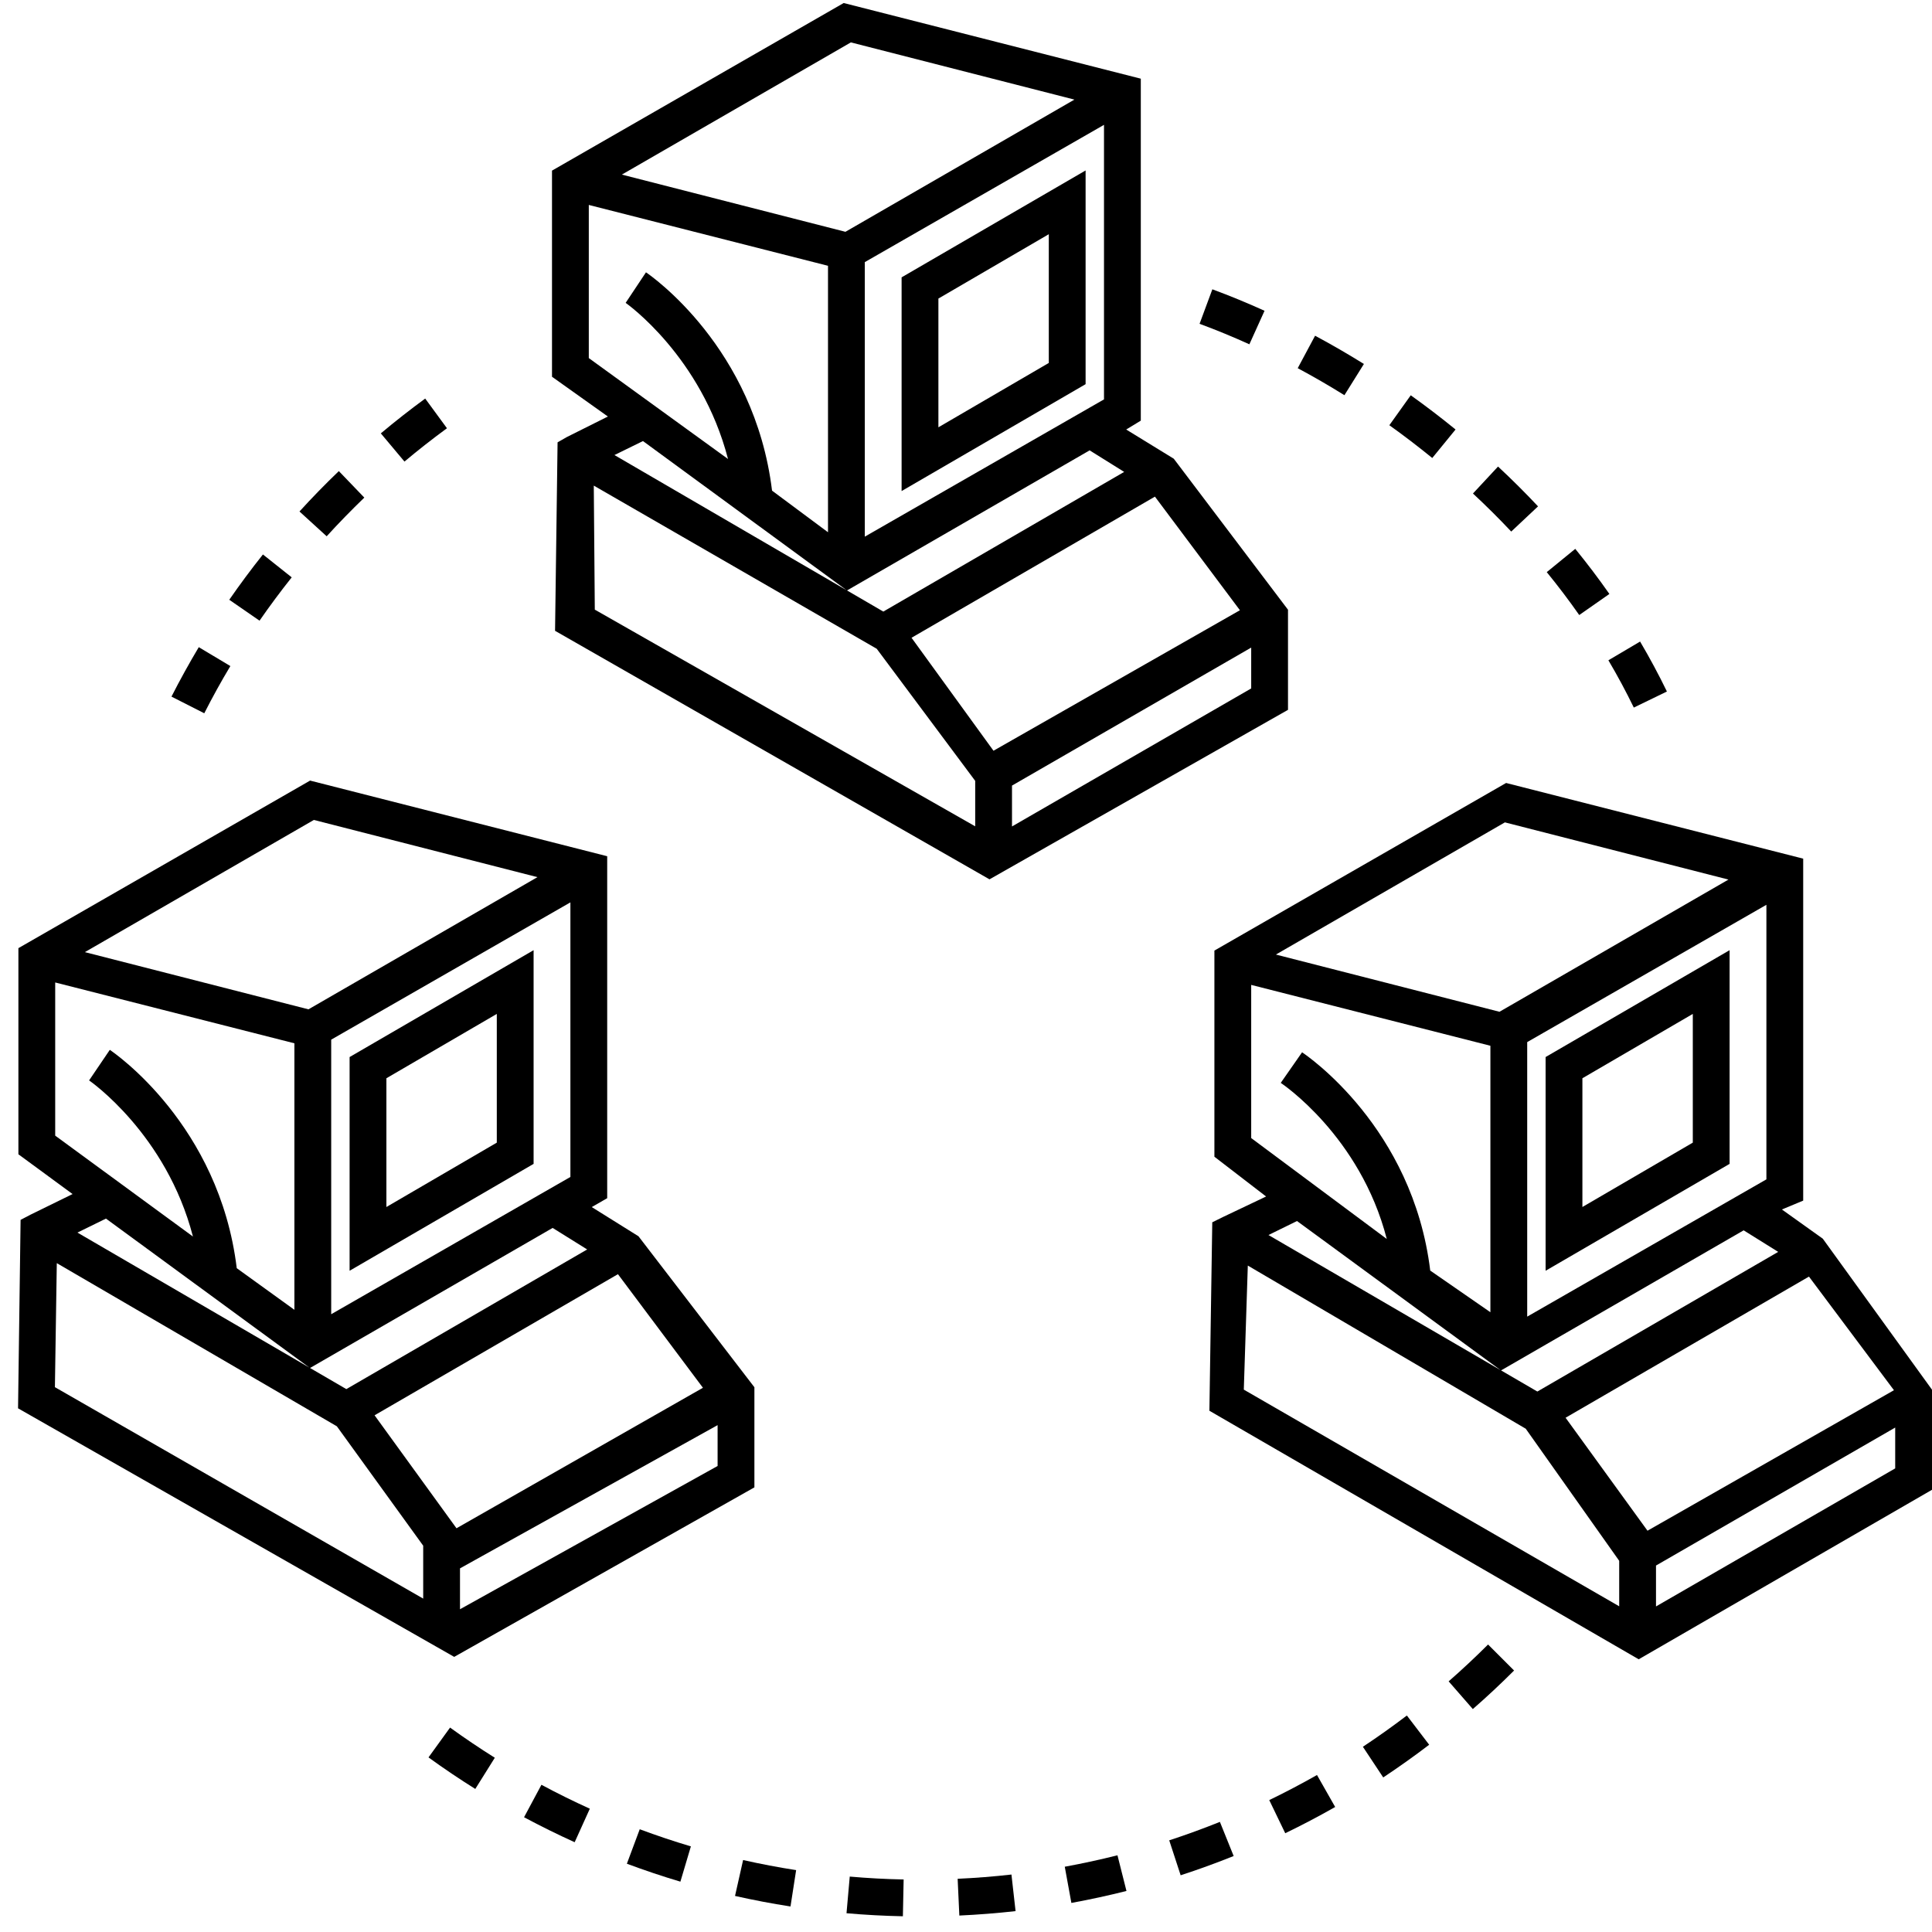 <svg height='300px' width='300px'  fill="#000000" xmlns="http://www.w3.org/2000/svg" xmlns:xlink="http://www.w3.org/1999/xlink" viewBox="0 0 105 105" version="1.1" x="0px" y="0px"><title>Fill 264</title><desc>Created with Sketch.</desc><g stroke="none" stroke-width="1" fill="none" fill-rule="evenodd"><g fill="#000000"><path d="M51,16.226 L57,12.729 L57,19.725 L51,23.223 L51,16.226 Z M59,20.879 L59,9.264 L49,15.073 L49,26.688 L59,20.879 Z"></path><path d="M86,58.601 L92,55.104 L92,62.1 L86,65.598 L86,58.601 Z M94,63.254 L94,51.64 L84,57.448 L84,69.063 L94,63.254 Z"></path><path d="M21,58.601 L27,55.104 L27,62.1 L21,65.598 L21,58.601 Z M29,63.254 L29,51.64 L19,57.448 L19,69.063 L29,63.254 Z"></path><path d="M46.01,32.076 L33.394,24.731 L34.944,23.971 L46.01,32.076 Z M32,11.138 L45,14.445 L45,28.927 L41.959,26.665 C41.01,18.874 35.354,14.966 35.107,14.8 L34.003,16.46 C34.051,16.493 38.122,19.369 39.566,24.945 L32,19.461 L32,11.138 Z M46.243,2.304 L58.392,5.413 L45.948,12.598 L33.797,9.489 L46.243,2.304 Z M60,6.785 L60,21.706 L47,29.166 L47,14.246 L60,6.785 Z M61.096,25.647 L48.006,33.238 L46.034,32.09 L59.219,24.476 L61.096,25.647 Z M67.387,33.165 L53.994,40.801 L49.54,34.661 L62.768,26.991 L67.387,33.165 Z M55,44.916 L55,42.695 L68,35.195 L68,37.415 L55,44.916 Z M32.271,26.392 L47.648,35.259 L53,42.438 L53,44.909 L32.326,33.132 L32.271,26.392 Z M30.303,24.04 L30.166,34.283 L53.777,47.79 L70,38.578 L70,33.137 L63.792,24.93 L61.207,23.343 L62,22.861 L62,4.276 L45.853,0.164 L30,9.273 L30,20.475 L33.037,22.637 L30.811,23.75 L30.303,24.04 Z"></path><path d="M16.816,74.327 L4.209,66.988 L5.759,66.228 L16.816,74.327 Z M3,53.395 L16,56.701 L16,71.185 L12.867,68.923 C11.919,61.132 6.215,57.223 5.968,57.057 L4.842,58.718 C4.889,58.75 9.042,61.627 10.486,67.203 L3,61.719 L3,53.395 Z M17.058,44.562 L29.209,47.671 L16.764,54.855 L4.613,51.746 L17.058,44.562 Z M31,49.042 L31,63.965 L18,71.425 L18,56.503 L31,49.042 Z M31.912,67.905 L18.823,75.495 L16.85,74.347 L30.035,66.735 L31.912,67.905 Z M38.203,75.423 L24.809,83.058 L20.357,76.918 L33.584,69.249 L38.203,75.423 Z M25,87.459 L25,85.237 L39,77.453 L39,79.673 L25,87.459 Z M3.087,68.649 L18.307,77.516 L23,84.005 L23,86.881 L2.984,75.389 L3.087,68.649 Z M1.119,66.297 L0.981,76.539 L24.685,90.048 L41,80.835 L41,75.394 L34.7,67.188 L32.161,65.602 L33,65.119 L33,46.534 L16.853,42.423 L1,51.53 L1,62.733 L3.945,64.894 L1.673,66.008 L1.119,66.297 Z"></path><path d="M90,87.306 L90,85.084 L103,77.585 L103,79.804 L90,87.306 Z M67.816,68.781 L82.921,77.648 L88,84.827 L88,87.299 L67.598,75.523 L67.816,68.781 Z M81.55,74.462 L68.939,67.121 L70.49,66.36 L81.55,74.462 Z M68,53.527 L81,56.835 L81,71.317 L77.73,69.053 C76.783,61.263 71.012,57.356 70.765,57.19 L69.606,58.852 C69.654,58.884 73.926,61.734 75.368,67.335 L68,61.851 L68,53.527 Z M81.788,44.694 L93.938,47.803 L81.493,54.988 L69.342,51.878 L81.788,44.694 Z M96,49.174 L96,64.096 L83,71.556 L83,56.636 L96,49.174 Z M96.641,68.037 L83.552,75.627 L81.58,74.479 L94.764,66.866 L96.641,68.037 Z M102.932,75.555 L89.538,83.191 L85.086,77.051 L98.313,69.38 L102.932,75.555 Z M99.065,67.32 L96.843,65.733 L98,65.251 L98,46.666 L81.853,42.553 L66,51.662 L66,62.865 L68.81,65.027 L66.47,66.14 L65.884,66.429 L65.728,76.671 L89.06,90.179 L105,80.966 L105,75.527 L99.065,67.32 Z"></path><path d="M46.006,103.98 C47.014,104.069 48.045,104.124 49.07,104.145 L49.111,102.145 C48.13,102.126 47.145,102.073 46.182,101.988 L46.006,103.98 Z"></path><path d="M68.981,97.831 L69.85,99.632 C70.757,99.194 71.669,98.715 72.564,98.206 L71.576,96.468 C70.719,96.954 69.847,97.412 68.981,97.831"></path><path d="M34.069,101.289 C35.029,101.647 36.007,101.976 36.978,102.264 L37.548,100.347 C36.621,100.071 35.686,99.758 34.768,99.416 L34.069,101.289 Z"></path><path d="M28.481,98.763 C29.38,99.245 30.306,99.701 31.232,100.121 L32.056,98.299 C31.171,97.898 30.287,97.462 29.426,96.999 L28.481,98.763 Z"></path><path d="M39.947,103.04 C40.943,103.265 41.957,103.457 42.962,103.613 L43.268,101.637 C42.308,101.488 41.339,101.304 40.386,101.089 L39.947,103.04 Z"></path><path d="M23.288,95.511 C24.118,96.112 24.974,96.689 25.831,97.225 L26.892,95.53 C26.073,95.017 25.255,94.465 24.46,93.89 L23.288,95.511 Z"></path><path d="M74.07,94.933 L75.175,96.6 C76.024,96.037 76.865,95.439 77.673,94.823 L76.46,93.234 C75.687,93.823 74.883,94.394 74.07,94.933"></path><path d="M52.046,102.108 L52.138,104.106 C53.156,104.059 54.185,103.978 55.194,103.865 L54.97,101.877 C54.005,101.986 53.021,102.064 52.046,102.108"></path><path d="M78.731,91.378 L80.045,92.884 C80.808,92.219 81.562,91.514 82.287,90.789 L80.873,89.375 C80.179,90.068 79.459,90.741 78.731,91.378"></path><path d="M63.545,100.018 L64.166,101.918 C65.139,101.601 66.108,101.248 67.047,100.871 L66.299,99.015 C65.401,99.376 64.476,99.714 63.545,100.018"></path><path d="M57.868,101.453 L58.227,103.42 C59.234,103.236 60.241,103.017 61.221,102.77 L60.732,100.831 C59.795,101.067 58.831,101.276 57.868,101.453"></path><path d="M68.725,16.89 C67.788,16.465 66.833,16.073 65.889,15.723 L65.194,17.598 C66.095,17.931 67.005,18.306 67.901,18.712 L68.725,16.89 Z"></path><path d="M74.125,19.781 C73.26,19.242 72.367,18.725 71.472,18.246 L70.528,20.01 C71.385,20.468 72.239,20.963 73.066,21.478 L74.125,19.781 Z"></path><path d="M83.589,27.52 C82.895,26.781 82.163,26.052 81.415,25.356 L80.052,26.821 C80.768,27.487 81.468,28.182 82.132,28.889 L83.589,27.52 Z"></path><path d="M79.106,23.343 C78.317,22.699 77.499,22.073 76.671,21.483 L75.508,23.11 C76.3,23.676 77.085,24.276 77.84,24.892 L79.106,23.343 Z"></path><path d="M88.794,38.455 L90.593,37.582 C90.148,36.665 89.657,35.752 89.136,34.867 L87.413,35.885 C87.908,36.722 88.372,37.587 88.794,38.455"></path><path d="M87.467,32.28 C86.886,31.45 86.262,30.626 85.612,29.829 L84.063,31.094 C84.682,31.852 85.276,32.637 85.828,33.426 L87.467,32.28 Z"></path><path d="M12.52,36.199 L10.803,35.172 C10.283,36.044 9.784,36.947 9.319,37.859 L11.102,38.765 C11.544,37.894 12.021,37.03 12.52,36.199"></path><path d="M15.854,31.378 L14.29,30.134 C13.65,30.936 13.037,31.764 12.46,32.596 L14.105,33.732 C14.655,32.938 15.243,32.146 15.854,31.378"></path><path d="M19.8,27.044 L18.415,25.603 C17.681,26.307 16.961,27.046 16.276,27.798 L17.754,29.146 C18.41,28.426 19.099,27.719 19.8,27.044"></path><path d="M24.291,23.274 L23.109,21.661 C22.285,22.264 21.474,22.901 20.697,23.553 L21.982,25.085 C22.726,24.461 23.503,23.852 24.291,23.274"></path></g></g></svg>